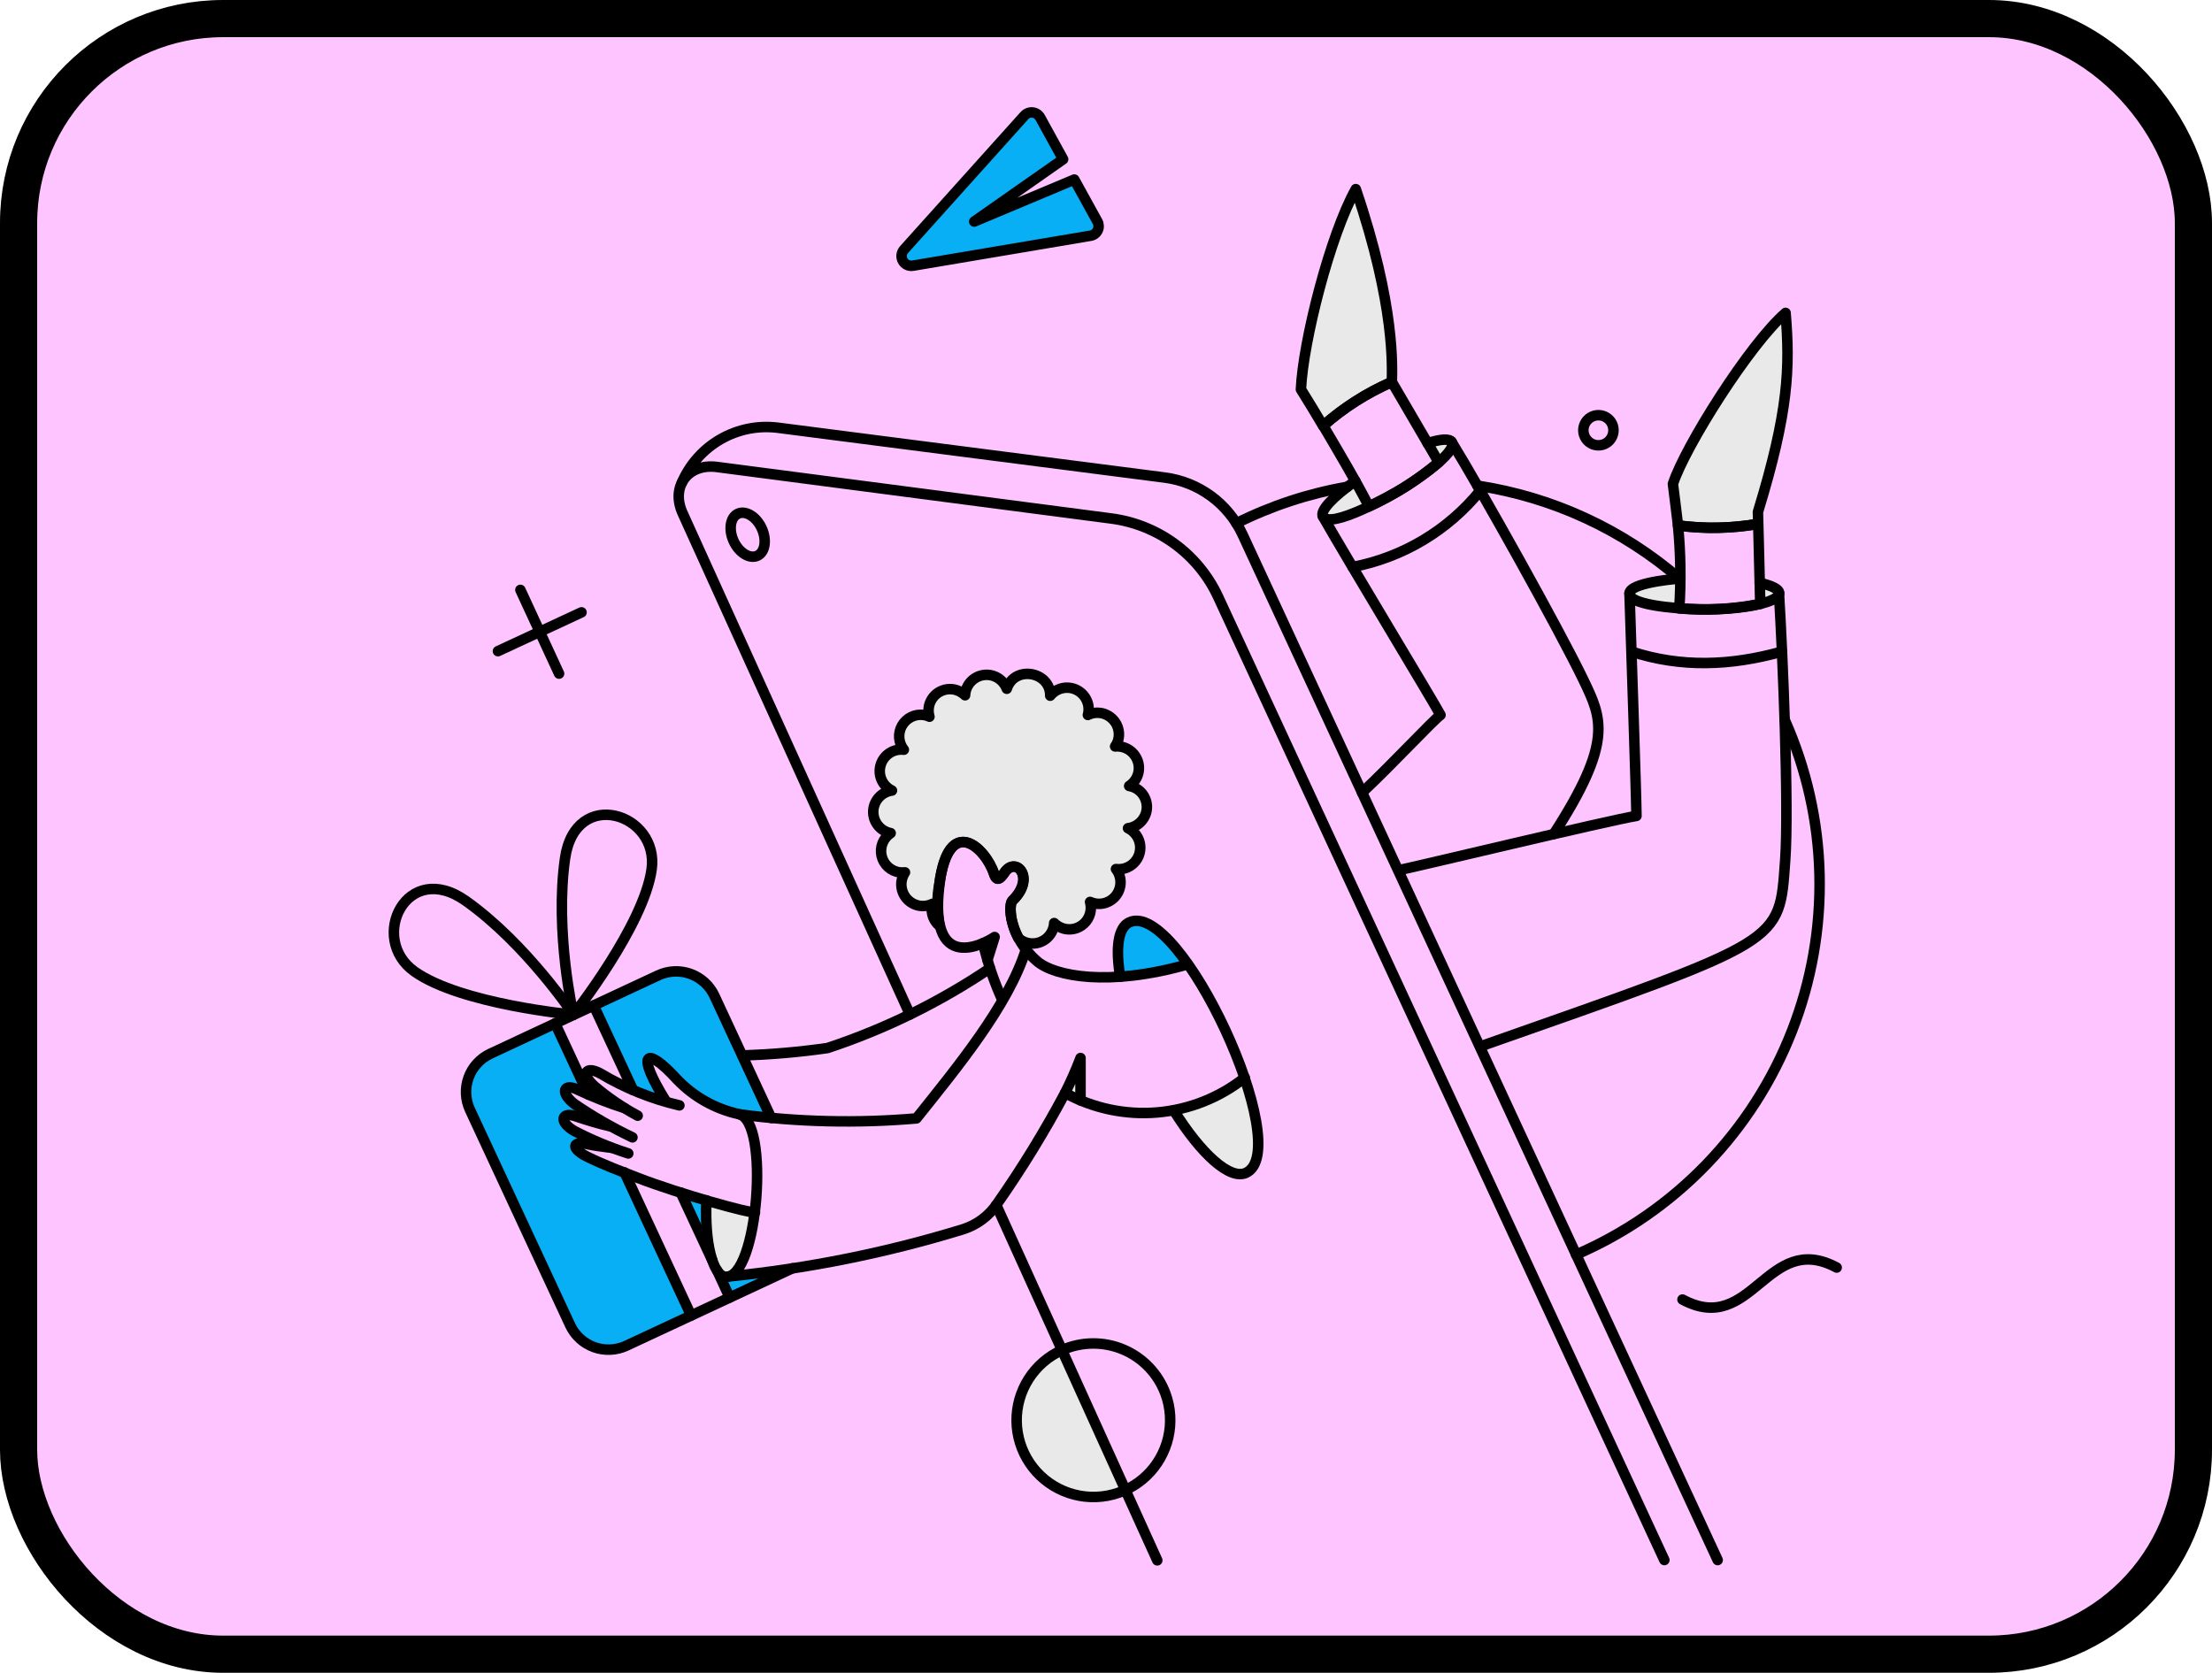 <svg width="119" height="90" viewBox="0 0 119 90" fill="none" xmlns="http://www.w3.org/2000/svg">
<rect x="1" y="1" width="117" height="88" rx="11" fill="#FEC4FF"/>
<rect x="1" y="1" width="117" height="88" rx="11" stroke="black" stroke-width="2"/>
<path d="M38.443 53.583C38.317 53.311 38.139 53.068 37.919 52.866C37.698 52.664 37.44 52.507 37.16 52.405C36.879 52.303 36.58 52.257 36.282 52.271C35.983 52.284 35.691 52.357 35.42 52.484L31.945 54.104L34.064 58.655C34.615 58.9 35.183 59.105 35.763 59.27C34.134 56.661 34.726 56.209 36.441 58.078C38.09 59.878 40.125 60.031 41.496 60.159L38.443 53.583Z" fill="#09AFF4"/>
<path d="M38.006 64.582C37.562 64.451 37.091 64.309 36.62 64.161L38.318 67.807C38.033 66.757 37.928 65.667 38.006 64.582Z" fill="#09AFF4"/>
<path d="M39.207 68.672C38.975 68.771 38.732 68.587 38.584 68.36L39.262 69.809L42.635 68.235C41.669 68.369 39.776 68.602 39.207 68.672Z" fill="#09AFF4"/>
<path d="M33.59 63.08C32.92 62.815 32.234 62.542 31.588 62.223C30.715 61.794 30.768 61.35 31.619 61.553C31.93 61.623 32.297 61.67 32.897 61.747C32.21 61.493 31.541 61.193 30.895 60.851C30.014 60.353 30.186 59.776 31.027 60.081C31.253 60.166 31.775 60.33 32.382 60.485L32.289 60.291C31.808 60.017 31.343 59.719 30.895 59.395C30.085 58.772 30.318 58.226 31.113 58.647C31.23 58.709 31.409 58.787 31.627 58.881L29.851 55.063L26.384 56.684C26.113 56.81 25.869 56.988 25.667 57.208C25.465 57.428 25.309 57.686 25.207 57.967C25.105 58.248 25.059 58.546 25.073 58.844C25.086 59.143 25.159 59.436 25.286 59.706L30.676 71.299C30.802 71.57 30.98 71.813 31.201 72.015C31.421 72.217 31.679 72.374 31.959 72.476C32.24 72.578 32.538 72.623 32.837 72.61C33.136 72.596 33.428 72.524 33.699 72.397L37.174 70.776L33.59 63.08Z" fill="#09AFF4"/>
<path d="M57.794 9.66L52.411 11.92L57.194 8.569L55.956 6.318C55.915 6.245 55.858 6.183 55.788 6.136C55.718 6.09 55.639 6.061 55.556 6.052C55.472 6.043 55.388 6.054 55.31 6.084C55.232 6.114 55.162 6.162 55.107 6.225L48.633 13.431C48.562 13.512 48.517 13.613 48.505 13.72C48.493 13.827 48.515 13.935 48.567 14.03C48.619 14.125 48.699 14.201 48.795 14.248C48.892 14.296 49.002 14.312 49.108 14.296L58.667 12.683C58.749 12.67 58.827 12.637 58.894 12.587C58.961 12.537 59.014 12.473 59.051 12.398C59.088 12.323 59.106 12.241 59.104 12.158C59.102 12.074 59.081 11.993 59.041 11.92L57.794 9.66Z" fill="#09AFF4"/>
<path d="M60.755 49.625C60.148 49.906 60.007 51.012 60.263 52.547C61.495 52.447 62.714 52.226 63.902 51.885C62.695 50.264 61.464 49.298 60.755 49.625Z" fill="#09AFF4"/>
<path d="M66.964 57.984C65.85 58.867 64.541 59.472 63.147 59.747C64.611 62.092 66.169 63.51 67.034 63.105C67.899 62.706 67.821 60.61 66.964 57.984Z" fill="#E9E9E9"/>
<path d="M96.06 16.836C94.136 18.495 90.646 24.034 89.999 26.036C90.116 27.002 90.209 27.688 90.272 28.272C91.706 28.464 93.162 28.435 94.588 28.186L94.572 27.548C96.239 22.102 96.302 19.765 96.06 16.836Z" fill="#E9E9E9"/>
<path d="M72.938 10.175C71.552 12.66 70.103 18.363 69.986 20.949C70.399 21.611 70.796 22.265 71.178 22.912C72.278 21.933 73.528 21.137 74.879 20.552C74.903 19.102 75.096 16.513 72.938 10.175Z" fill="#E9E9E9"/>
<path d="M38.007 64.583C37.898 66.834 38.342 68.642 39.035 68.696C39.691 68.751 40.352 67.255 40.617 65.23C39.73 65.091 38.856 64.874 38.007 64.583Z" fill="#E9E9E9"/>
<path d="M57.125 72.638C56.631 72.862 56.185 73.181 55.814 73.577C55.442 73.974 55.153 74.439 54.962 74.947C54.77 75.456 54.681 75.996 54.699 76.539C54.716 77.082 54.841 77.616 55.065 78.11C55.289 78.605 55.608 79.05 56.004 79.422C56.401 79.793 56.866 80.083 57.374 80.274C57.882 80.465 58.423 80.555 58.966 80.537C59.509 80.519 60.043 80.395 60.537 80.171L57.125 72.638Z" fill="#E9E9E9"/>
<path d="M94.675 31.364L94.698 32.502C96.061 32.166 96.03 31.676 94.675 31.364Z" fill="#E9E9E9"/>
<path d="M71.17 27.788C71.344 28.091 72.354 27.851 73.647 27.259C73.421 26.815 73.172 26.357 72.915 25.88C71.723 26.713 70.993 27.483 71.17 27.788Z" fill="#E9E9E9"/>
<path d="M78.104 23.784C77.987 23.582 77.496 23.62 76.803 23.846L77.403 24.875C77.948 24.384 78.221 23.987 78.104 23.784Z" fill="#E9E9E9"/>
<path d="M58.106 56.924C57.901 57.576 57.63 58.205 57.296 58.801L58.129 59.199L58.106 56.924Z" fill="#E9E9E9"/>
<path d="M53.51 50.42L53.136 51.604L52.887 50.747L53.51 50.42Z" fill="#E9E9E9"/>
<path d="M87.663 31.933C87.663 32.307 88.785 32.619 90.343 32.736C90.366 32.105 90.374 31.583 90.382 31.131C88.8 31.24 87.663 31.559 87.663 31.933Z" fill="#E9E9E9"/>
<path d="M60.747 42.287C60.886 42.197 61.004 42.078 61.092 41.938C61.181 41.798 61.239 41.641 61.261 41.477C61.285 41.302 61.269 41.125 61.214 40.957C61.159 40.79 61.067 40.637 60.944 40.511C60.822 40.384 60.673 40.287 60.508 40.226C60.342 40.165 60.165 40.143 59.99 40.16C60.096 40.015 60.163 39.846 60.185 39.668C60.226 39.364 60.145 39.055 59.96 38.81C59.774 38.565 59.5 38.403 59.196 38.359C58.966 38.327 58.733 38.365 58.526 38.468C58.541 38.42 58.551 38.371 58.557 38.321C58.591 38.069 58.542 37.813 58.417 37.592C58.293 37.37 58.099 37.196 57.866 37.096C57.633 36.995 57.373 36.973 57.126 37.034C56.88 37.095 56.66 37.235 56.5 37.432C56.502 37.152 56.402 36.881 56.218 36.669C56.035 36.456 55.781 36.318 55.503 36.279L55.425 36.264C55.155 36.226 54.88 36.286 54.649 36.431C54.418 36.576 54.246 36.798 54.163 37.059C54.072 36.817 53.903 36.613 53.683 36.478C53.463 36.343 53.204 36.286 52.948 36.314C52.692 36.343 52.452 36.456 52.267 36.636C52.082 36.816 51.963 37.052 51.927 37.308C51.921 37.341 51.918 37.375 51.919 37.409C51.742 37.238 51.516 37.126 51.273 37.09C51.122 37.068 50.968 37.077 50.82 37.115C50.673 37.153 50.534 37.22 50.413 37.312C50.291 37.404 50.189 37.519 50.112 37.651C50.035 37.782 49.984 37.928 49.964 38.079C49.944 38.241 49.957 38.406 50.004 38.562C49.906 38.515 49.801 38.483 49.693 38.469C49.463 38.437 49.229 38.475 49.021 38.577C48.814 38.679 48.641 38.842 48.526 39.043C48.412 39.244 48.36 39.475 48.378 39.706C48.396 39.937 48.482 40.158 48.627 40.339C48.354 40.306 48.078 40.371 47.848 40.522C47.619 40.674 47.45 40.902 47.374 41.166C47.297 41.43 47.316 41.713 47.429 41.964C47.541 42.215 47.739 42.417 47.987 42.536C47.714 42.572 47.463 42.705 47.279 42.909C47.094 43.113 46.989 43.376 46.98 43.651C46.972 43.927 47.061 44.196 47.233 44.411C47.404 44.626 47.647 44.773 47.917 44.826C47.721 44.956 47.569 45.143 47.481 45.361C47.394 45.58 47.375 45.82 47.428 46.049C47.48 46.279 47.602 46.486 47.775 46.645C47.949 46.804 48.167 46.906 48.4 46.937C48.495 46.945 48.591 46.945 48.687 46.937C48.589 47.086 48.526 47.254 48.5 47.429C48.459 47.734 48.54 48.042 48.725 48.288C48.91 48.532 49.185 48.695 49.489 48.738C49.721 48.774 49.958 48.736 50.167 48.629C50.11 48.843 50.115 49.07 50.183 49.281C50.251 49.493 50.377 49.68 50.549 49.821C50.402 49.078 50.397 48.315 50.533 47.57C51.071 43.675 53.104 45.692 53.501 47.102C53.594 47.352 53.758 47.359 54.046 46.931C54.647 46.043 55.745 47.227 54.46 48.458C54.327 48.59 54.264 49.494 54.788 50.475C54.957 50.629 55.169 50.726 55.395 50.756C55.554 50.778 55.716 50.766 55.871 50.722C56.025 50.678 56.169 50.602 56.293 50.499C56.416 50.397 56.517 50.27 56.59 50.126C56.662 49.983 56.703 49.825 56.712 49.665C56.864 49.818 57.056 49.925 57.266 49.974C57.475 50.023 57.695 50.013 57.899 49.944C58.103 49.875 58.284 49.75 58.421 49.584C58.558 49.418 58.646 49.217 58.675 49.003C58.696 48.844 58.685 48.682 58.644 48.528C58.808 48.602 58.987 48.638 59.168 48.631C59.348 48.624 59.524 48.575 59.682 48.488C59.84 48.401 59.976 48.279 60.078 48.13C60.181 47.981 60.247 47.811 60.272 47.632C60.294 47.478 60.285 47.322 60.245 47.172C60.205 47.022 60.134 46.881 60.038 46.76C60.312 46.794 60.588 46.73 60.819 46.58C61.049 46.429 61.218 46.201 61.296 45.936C61.374 45.672 61.355 45.389 61.243 45.137C61.131 44.885 60.933 44.682 60.685 44.563C60.937 44.53 61.172 44.416 61.354 44.237C61.535 44.059 61.653 43.825 61.69 43.573C61.73 43.279 61.654 42.98 61.478 42.74C61.303 42.5 61.04 42.337 60.747 42.287Z" fill="#E9E9E9"/>
<path d="M96.014 38.733C97.182 41.357 97.818 44.187 97.885 47.058C97.952 49.929 97.45 52.786 96.405 55.461C95.362 58.137 93.797 60.579 91.803 62.646C89.809 64.713 87.424 66.364 84.788 67.503" stroke="black" stroke-width="0.565" stroke-linecap="round" stroke-linejoin="round"/>
<path d="M79.482 26.129C83.524 26.744 87.308 28.492 90.397 31.169" stroke="black" stroke-width="0.565" stroke-linecap="round" stroke-linejoin="round"/>
<path d="M66.511 28.154C68.396 27.211 70.409 26.55 72.486 26.191" stroke="black" stroke-width="0.565" stroke-linecap="round" stroke-linejoin="round"/>
<path d="M53.595 64.832L62.258 83.95" stroke="black" stroke-width="0.565" stroke-linecap="round" stroke-linejoin="round"/>
<path d="M48.952 54.58L36.729 27.625C36.067 26.19 37.002 24.922 38.568 25.124L59.788 27.897C61.022 28.059 62.195 28.529 63.198 29.264C64.202 30 65.003 30.976 65.528 32.104L89.538 83.933" stroke="black" stroke-width="0.565" stroke-linecap="round" stroke-linejoin="round"/>
<path d="M53.258 52.096C50.555 53.919 47.615 55.363 44.519 56.387C43.001 56.605 41.471 56.737 39.938 56.784" stroke="black" stroke-width="0.565" stroke-linecap="round" stroke-linejoin="round"/>
<path d="M41.488 60.149L38.433 53.574C38.178 53.028 37.716 52.605 37.149 52.399C36.582 52.194 35.957 52.221 35.41 52.476L26.383 56.69C25.837 56.946 25.414 57.407 25.208 57.974C25.002 58.541 25.029 59.166 25.284 59.713L30.675 71.305C30.931 71.851 31.393 72.274 31.959 72.48C32.526 72.685 33.151 72.658 33.698 72.403L42.633 68.235" stroke="black" stroke-width="0.565" stroke-linecap="round" stroke-linejoin="round"/>
<path d="M30.855 54.595C30.855 54.595 24.785 54.037 22.294 52.266C19.802 50.495 21.871 46.198 25.075 48.48C28.329 50.796 30.855 54.595 30.855 54.595Z" stroke="black" stroke-width="0.565" stroke-linecap="round" stroke-linejoin="round"/>
<path d="M30.848 54.595C30.848 54.595 34.623 49.812 35.055 46.781C35.487 43.75 30.947 42.303 30.397 46.188C29.833 50.148 30.848 54.595 30.848 54.595Z" stroke="black" stroke-width="0.565" stroke-linecap="round" stroke-linejoin="round"/>
<path d="M53.123 51.643L53.509 50.413C53.509 50.413 49.872 52.883 50.541 47.569C51.021 43.756 53.017 45.601 53.479 47.004C53.587 47.332 53.719 47.436 54.053 46.938C54.653 46.05 55.758 47.241 54.466 48.465C54.218 48.701 54.313 50.449 55.799 51.722C56.742 52.53 59.662 53.093 63.892 51.886" stroke="black" stroke-width="0.565" stroke-linecap="round" stroke-linejoin="round"/>
<path d="M52.887 50.747C53.13 51.797 53.477 52.82 53.923 53.801" stroke="black" stroke-width="0.565" stroke-linecap="round" stroke-linejoin="round"/>
<path d="M55.192 51.082C54.249 54.097 51.475 57.447 49.302 60.173C46.133 60.445 42.943 60.372 39.79 59.955" stroke="black" stroke-width="0.565" stroke-linecap="round" stroke-linejoin="round"/>
<path d="M66.964 57.983C65.613 59.056 63.975 59.706 62.256 59.852C60.537 59.998 58.813 59.633 57.3 58.803C56.206 60.855 54.99 62.839 53.658 64.745C53.218 65.409 52.563 65.9 51.804 66.139C47.694 67.401 43.469 68.252 39.191 68.679" stroke="black" stroke-width="0.565" stroke-linecap="round" stroke-linejoin="round"/>
<path d="M63.147 59.743C64.612 62.088 66.168 63.503 67.034 63.101C69.715 61.858 63.478 48.367 60.755 49.623C60.148 49.904 60.007 51.01 60.263 52.545" stroke="black" stroke-width="0.565" stroke-linecap="round" stroke-linejoin="round"/>
<path d="M87.663 31.934C87.741 34.333 88.037 43.004 88.037 43.899C86.666 44.11 75.845 46.712 75.23 46.821" stroke="black" stroke-width="0.565" stroke-linecap="round" stroke-linejoin="round"/>
<path d="M79.639 56.3C96.069 50.52 95.709 50.793 96.039 46.282C96.248 43.408 95.906 35.165 95.704 31.925" stroke="black" stroke-width="0.565" stroke-linecap="round" stroke-linejoin="round"/>
<path d="M71.17 27.788C72.354 29.876 77.074 37.682 77.496 38.469C77.045 38.804 74.98 41.04 73.273 42.644" stroke="black" stroke-width="0.565" stroke-linecap="round" stroke-linejoin="round"/>
<path d="M83.588 44.873C86.805 39.894 86.181 38.657 85.187 36.584C83.9 33.905 79.656 26.316 78.082 23.761" stroke="black" stroke-width="0.565" stroke-linecap="round" stroke-linejoin="round"/>
<path d="M72.938 10.175C71.552 12.66 70.103 18.363 69.986 20.949C70.399 21.611 70.796 22.265 71.178 22.912C72.282 21.939 73.531 21.142 74.879 20.552C74.885 19.831 75.096 16.513 72.938 10.175Z" stroke="black" stroke-width="0.565" stroke-linecap="round" stroke-linejoin="round"/>
<path d="M36.68 25.977C37.102 24.989 37.835 24.166 38.767 23.631C39.699 23.096 40.779 22.879 41.846 23.013L62.654 25.693C63.555 25.809 64.412 26.151 65.146 26.688C65.879 27.225 66.464 27.939 66.847 28.763L92.406 83.934" stroke="black" stroke-width="0.565" stroke-linecap="round" stroke-linejoin="round"/>
<path d="M40.976 28.419C41.263 29.042 41.163 29.704 40.75 29.899C40.337 30.093 39.76 29.743 39.472 29.12C39.184 28.496 39.284 27.831 39.698 27.64C40.113 27.448 40.689 27.795 40.976 28.419Z" stroke="black" stroke-width="0.565" stroke-linecap="round" stroke-linejoin="round"/>
<path d="M27.996 31.738L30.076 36.241" stroke="black" stroke-width="0.565" stroke-linecap="round" stroke-linejoin="round"/>
<path d="M31.284 32.946L26.789 35.034" stroke="black" stroke-width="0.565" stroke-linecap="round" stroke-linejoin="round"/>
<path d="M87.77 35.057C90.401 35.92 93.094 35.836 95.865 35.057" stroke="black" stroke-width="0.565" stroke-linecap="round" stroke-linejoin="round"/>
<path d="M72.765 30.506C75.468 29.991 77.901 28.536 79.635 26.398" stroke="black" stroke-width="0.565" stroke-linecap="round" stroke-linejoin="round"/>
<path d="M57.794 9.66L52.411 11.92L57.194 8.569L55.956 6.318C55.915 6.245 55.858 6.183 55.788 6.136C55.718 6.09 55.639 6.061 55.556 6.052C55.472 6.043 55.388 6.054 55.31 6.084C55.232 6.114 55.162 6.162 55.107 6.225L48.633 13.431C48.562 13.512 48.517 13.613 48.505 13.72C48.493 13.827 48.515 13.935 48.567 14.03C48.619 14.125 48.699 14.201 48.795 14.248C48.892 14.296 49.002 14.312 49.108 14.296L58.667 12.683C58.749 12.67 58.827 12.637 58.894 12.587C58.961 12.537 59.014 12.473 59.051 12.398C59.088 12.323 59.106 12.241 59.104 12.158C59.102 12.074 59.081 11.993 59.041 11.92L57.794 9.66Z" stroke="black" stroke-width="0.565" stroke-linecap="round" stroke-linejoin="round"/>
<path d="M90.513 69.918C94.268 71.936 95.055 66.179 98.809 68.197" stroke="black" stroke-width="0.565" stroke-linecap="round" stroke-linejoin="round"/>
<path d="M36.55 59.472C35.055 59.122 33.623 58.544 32.304 57.758C31.509 57.322 31.211 57.761 31.985 58.444C32.701 59.051 33.479 59.582 34.306 60.026" stroke="black" stroke-width="0.565" stroke-linecap="round" stroke-linejoin="round"/>
<path d="M33.596 59.619C32.753 59.35 31.928 59.027 31.126 58.653C30.325 58.231 30.091 58.776 30.908 59.401C31.899 60.077 32.941 60.676 34.024 61.193" stroke="black" stroke-width="0.565" stroke-linecap="round" stroke-linejoin="round"/>
<path d="M32.842 60.602C32.231 60.46 31.627 60.285 31.035 60.08C30.197 59.766 30.023 60.35 30.902 60.851C31.832 61.334 32.802 61.738 33.8 62.058" stroke="black" stroke-width="0.565" stroke-linecap="round" stroke-linejoin="round"/>
<path d="M40.617 65.229C40.398 65.299 36.573 64.248 34.322 63.375C33.42 63.024 32.477 62.672 31.595 62.237C30.708 61.8 30.761 61.362 31.619 61.56C31.93 61.632 32.296 61.677 32.896 61.755" stroke="black" stroke-width="0.565" stroke-linecap="round" stroke-linejoin="round"/>
<path d="M38.006 64.582C37.897 66.833 38.342 68.638 39.035 68.695C40.77 68.835 41.454 60.238 39.728 59.939C38.471 59.658 37.325 59.013 36.433 58.084C34.725 56.217 34.189 56.62 35.81 59.229" stroke="black" stroke-width="0.565" stroke-linecap="round" stroke-linejoin="round"/>
<path d="M57.124 72.644C56.391 72.975 55.77 73.513 55.338 74.191C54.906 74.869 54.681 75.659 54.692 76.463C54.702 77.267 54.947 78.051 55.396 78.718C55.845 79.385 56.479 79.907 57.221 80.219C57.962 80.531 58.778 80.619 59.569 80.474C60.36 80.329 61.092 79.956 61.674 79.401C62.256 78.846 62.663 78.133 62.846 77.35C63.029 76.567 62.979 75.747 62.703 74.992C62.507 74.459 62.204 73.972 61.812 73.562C61.42 73.151 60.948 72.825 60.424 72.605C59.901 72.385 59.338 72.275 58.77 72.282C58.202 72.288 57.642 72.412 57.124 72.644Z" stroke="black" stroke-width="0.565" stroke-linecap="round" stroke-linejoin="round"/>
<path d="M76.802 23.846C77.496 23.62 77.985 23.582 78.103 23.784C78.431 24.343 76.05 25.916 75.492 26.258C74.754 26.709 71.568 28.479 71.17 27.788C70.993 27.482 71.723 26.713 72.915 25.879" stroke="black" stroke-width="0.565" stroke-linecap="round" stroke-linejoin="round"/>
<path d="M74.878 20.551C73.531 21.135 72.285 21.929 71.186 22.904C72.05 24.368 72.954 25.897 73.648 27.25C75.001 26.63 76.263 25.83 77.402 24.872L74.878 20.551Z" stroke="black" stroke-width="0.565" stroke-linecap="round" stroke-linejoin="round"/>
<path d="M96.06 16.835C94.136 18.494 90.646 24.033 89.999 26.035C90.116 27.001 90.209 27.687 90.272 28.271C91.706 28.463 93.162 28.434 94.588 28.185L94.572 27.547C96.239 22.101 96.302 19.764 96.06 16.835Z" stroke="black" stroke-width="0.565" stroke-linecap="round" stroke-linejoin="round"/>
<path d="M94.588 28.186C93.162 28.434 91.706 28.463 90.272 28.271C90.416 29.755 90.439 31.248 90.342 32.735C91.797 32.857 93.263 32.776 94.697 32.494C94.589 28.143 94.609 28.922 94.588 28.186Z" stroke="black" stroke-width="0.565" stroke-linecap="round" stroke-linejoin="round"/>
<path d="M86.485 23.791C86.358 23.889 86.205 23.947 86.045 23.958C85.885 23.969 85.725 23.932 85.586 23.852C85.447 23.772 85.335 23.652 85.264 23.509C85.192 23.365 85.166 23.203 85.186 23.044C85.207 22.885 85.275 22.736 85.38 22.615C85.486 22.494 85.625 22.408 85.78 22.366C85.934 22.324 86.098 22.329 86.25 22.381C86.402 22.432 86.535 22.527 86.633 22.654C86.763 22.825 86.821 23.04 86.793 23.253C86.765 23.466 86.655 23.66 86.485 23.791Z" stroke="black" stroke-width="0.565" stroke-linecap="round" stroke-linejoin="round"/>
<path d="M61.689 43.571C61.653 43.823 61.535 44.057 61.353 44.235C61.172 44.414 60.936 44.528 60.684 44.56C60.932 44.679 61.13 44.883 61.242 45.135C61.354 45.386 61.373 45.67 61.295 45.934C61.218 46.198 61.048 46.426 60.818 46.577C60.587 46.728 60.311 46.792 60.037 46.757C60.133 46.879 60.203 47.02 60.243 47.17C60.283 47.319 60.293 47.476 60.271 47.63C60.25 47.781 60.2 47.926 60.122 48.057C60.045 48.188 59.943 48.304 59.821 48.395C59.7 48.487 59.561 48.554 59.414 48.593C59.267 48.631 59.113 48.64 58.962 48.619C58.852 48.603 58.744 48.572 58.643 48.526C58.684 48.681 58.695 48.842 58.674 49.001C58.645 49.214 58.557 49.416 58.42 49.582C58.283 49.748 58.102 49.873 57.898 49.942C57.694 50.011 57.474 50.021 57.265 49.972C57.055 49.922 56.863 49.815 56.711 49.663C56.712 49.697 56.709 49.731 56.703 49.764C56.659 50.068 56.497 50.343 56.252 50.528C56.007 50.713 55.699 50.794 55.394 50.753C55.168 50.724 54.956 50.626 54.787 50.473C54.265 49.492 54.325 48.587 54.459 48.455C55.73 47.211 54.645 46.04 54.045 46.928C53.797 47.297 53.606 47.426 53.476 47.02C53.027 45.616 51.064 43.746 50.532 47.567C50.396 48.312 50.402 49.076 50.548 49.819C50.395 49.694 50.276 49.531 50.204 49.347C50.132 49.163 50.108 48.963 50.135 48.767C50.141 48.719 50.151 48.673 50.166 48.627C49.957 48.732 49.72 48.77 49.488 48.736C49.185 48.691 48.911 48.528 48.726 48.284C48.541 48.039 48.46 47.731 48.499 47.427C48.525 47.252 48.589 47.084 48.686 46.935C48.59 46.943 48.494 46.943 48.399 46.935C48.166 46.904 47.948 46.801 47.774 46.643C47.6 46.484 47.479 46.276 47.427 46.047C47.374 45.817 47.393 45.578 47.48 45.359C47.568 45.141 47.72 44.954 47.916 44.824C47.646 44.771 47.403 44.624 47.232 44.409C47.06 44.193 46.971 43.924 46.979 43.649C46.987 43.374 47.093 43.111 47.278 42.907C47.462 42.702 47.713 42.57 47.986 42.534C47.738 42.415 47.541 42.212 47.429 41.961C47.317 41.711 47.297 41.428 47.374 41.164C47.451 40.901 47.618 40.673 47.848 40.521C48.077 40.37 48.352 40.304 48.625 40.337C48.48 40.156 48.394 39.935 48.376 39.704C48.358 39.473 48.41 39.242 48.525 39.041C48.639 38.84 48.812 38.678 49.02 38.575C49.227 38.473 49.461 38.435 49.691 38.467C49.799 38.481 49.904 38.513 50.002 38.56C49.956 38.404 49.943 38.239 49.963 38.078C49.983 37.926 50.033 37.78 50.11 37.649C50.187 37.517 50.289 37.401 50.411 37.309C50.533 37.218 50.672 37.151 50.819 37.112C50.967 37.075 51.121 37.066 51.272 37.088C51.516 37.124 51.742 37.236 51.919 37.407C51.932 37.141 52.037 36.888 52.215 36.69C52.394 36.492 52.635 36.362 52.898 36.321C53.161 36.279 53.431 36.33 53.661 36.464C53.891 36.599 54.068 36.808 54.162 37.057C54.577 35.776 56.517 36.127 56.499 37.431C56.659 37.233 56.879 37.093 57.125 37.033C57.372 36.972 57.632 36.993 57.865 37.094C58.098 37.195 58.292 37.369 58.416 37.59C58.541 37.811 58.59 38.067 58.556 38.319C58.55 38.369 58.539 38.419 58.525 38.467C58.732 38.363 58.965 38.325 59.195 38.358C59.499 38.401 59.774 38.564 59.96 38.809C60.145 39.054 60.226 39.363 60.185 39.668C60.163 39.846 60.096 40.015 59.99 40.16C60.084 40.152 60.178 40.154 60.271 40.168C60.574 40.213 60.848 40.375 61.033 40.62C61.218 40.865 61.3 41.172 61.26 41.477C61.238 41.641 61.18 41.798 61.091 41.938C61.003 42.078 60.885 42.197 60.746 42.287C61.039 42.337 61.301 42.498 61.477 42.738C61.653 42.978 61.729 43.276 61.689 43.571Z" stroke="black" stroke-width="0.565" stroke-linecap="round" stroke-linejoin="round"/>
<path d="M29.866 55.062L31.642 58.88" stroke="black" stroke-width="0.565" stroke-linecap="round" stroke-linejoin="round"/>
<path d="M33.598 63.079L37.181 70.776" stroke="black" stroke-width="0.565" stroke-linecap="round" stroke-linejoin="round"/>
<path d="M31.938 54.096L34.056 58.645" stroke="black" stroke-width="0.565" stroke-linecap="round" stroke-linejoin="round"/>
<path d="M36.62 64.161L38.318 67.807" stroke="black" stroke-width="0.565" stroke-linecap="round" stroke-linejoin="round"/>
<path d="M38.584 68.36L39.254 69.81" stroke="black" stroke-width="0.565" stroke-linecap="round" stroke-linejoin="round"/>
<path d="M90.381 31.13C89.696 31.177 87.388 31.429 87.688 32.041C88.002 32.678 91.05 32.79 91.822 32.788C94.906 32.781 97.128 31.933 94.666 31.356" stroke="black" stroke-width="0.565" stroke-linecap="round" stroke-linejoin="round"/>
<path d="M57.302 58.8C57.61 58.189 57.886 57.563 58.129 56.924V59.206" stroke="black" stroke-width="0.565" stroke-linecap="round" stroke-linejoin="round"/>
</svg>
